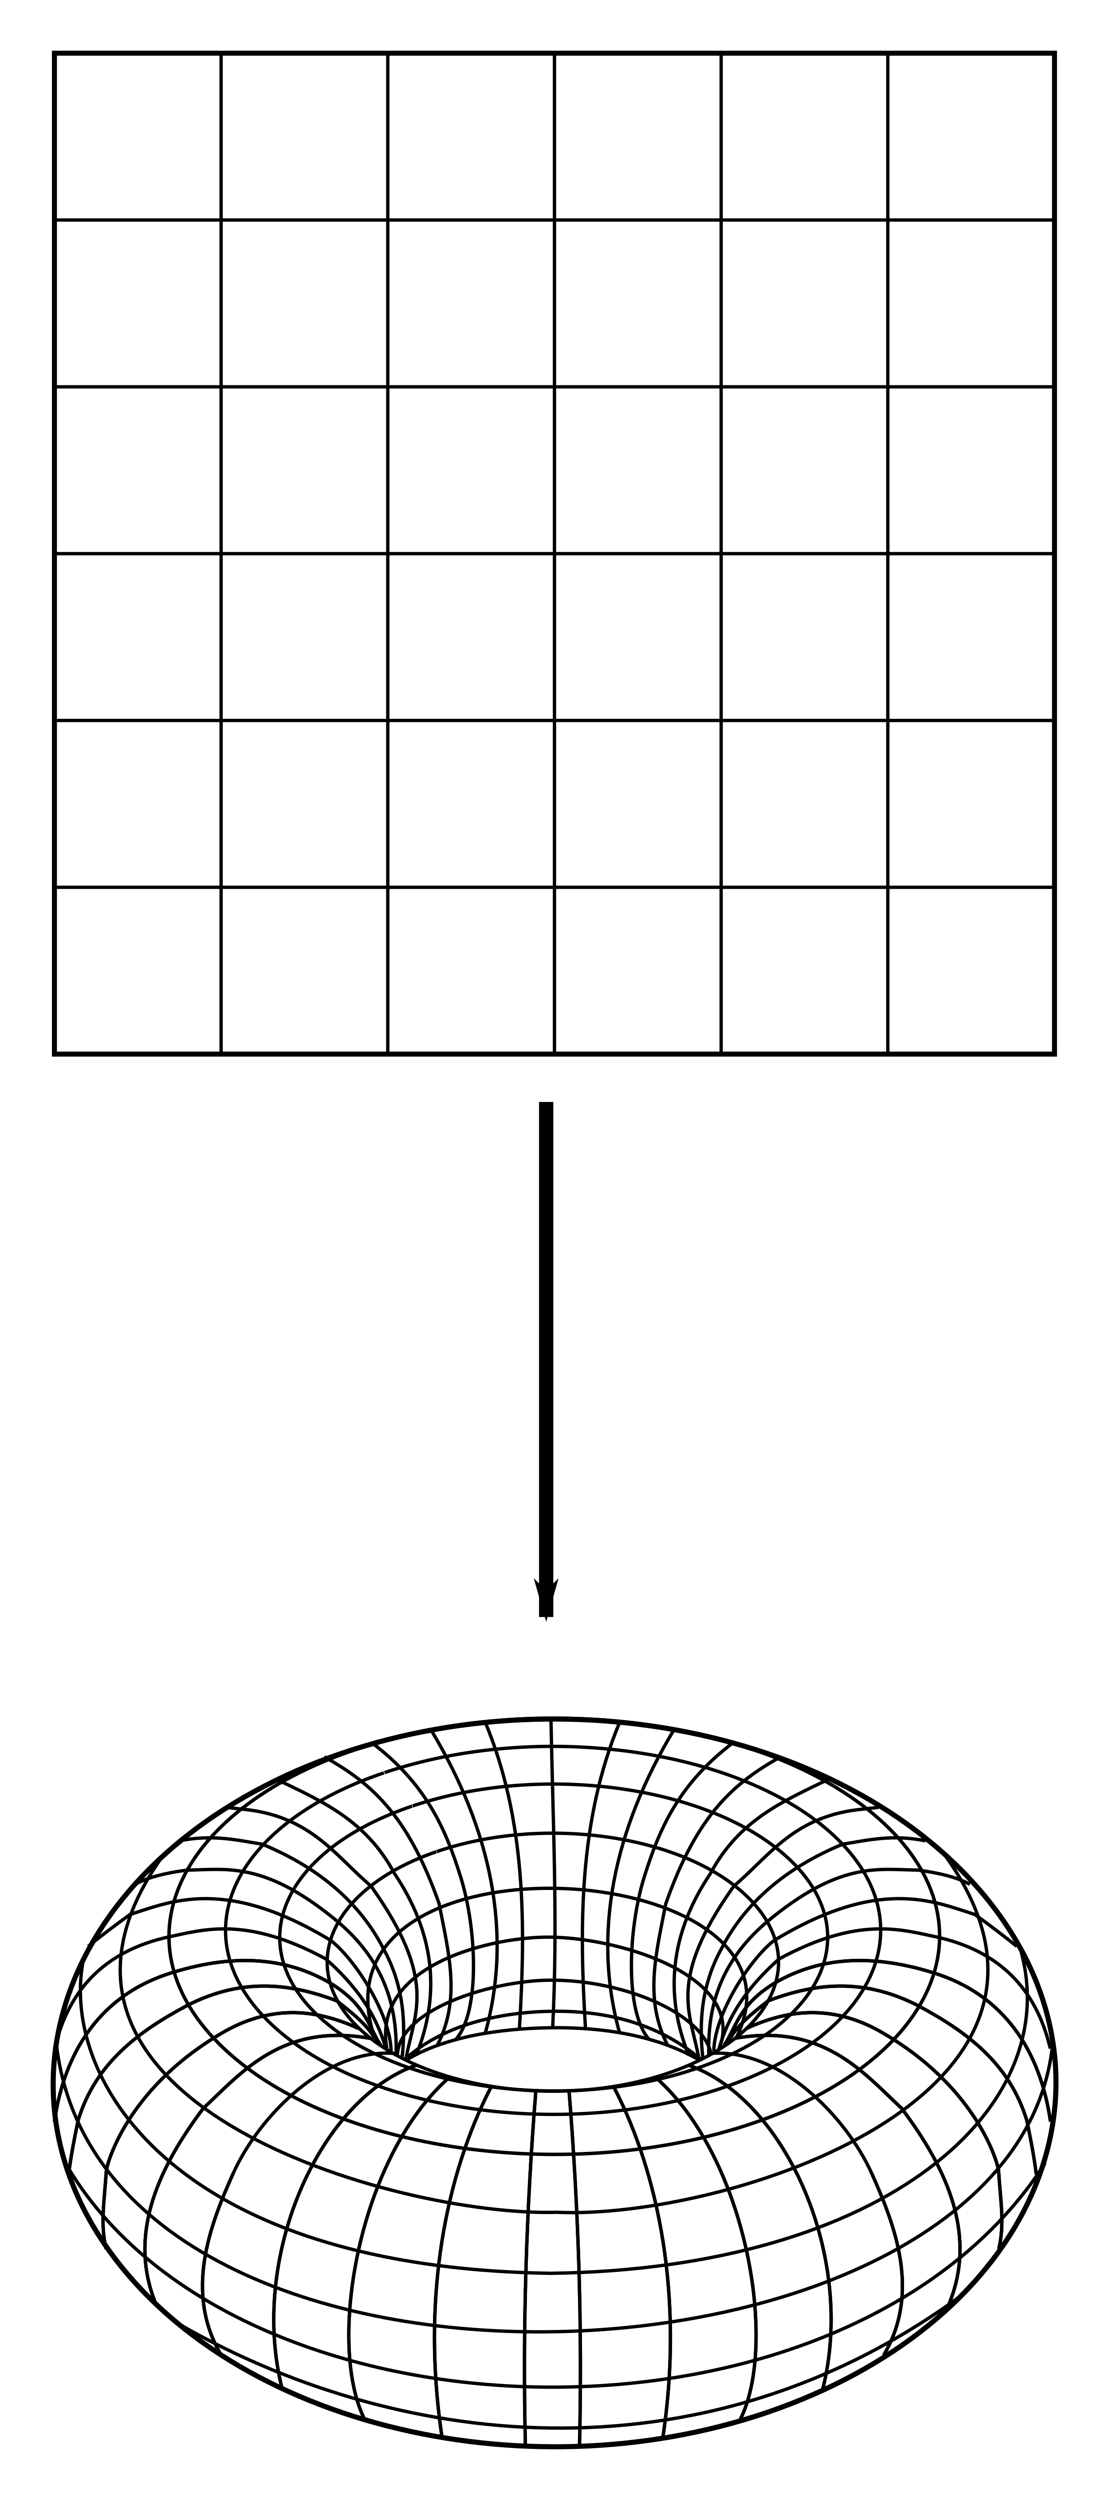 <?xml version="1.0" encoding="UTF-8" standalone="no"?>
<!-- Created with Inkscape (http://www.inkscape.org/) -->

<svg
   xmlns:dc="http://purl.org/dc/elements/1.1/"
   xmlns:cc="http://creativecommons.org/ns#"
   xmlns:rdf="http://www.w3.org/1999/02/22-rdf-syntax-ns#"
   xmlns:svg="http://www.w3.org/2000/svg"
   xmlns="http://www.w3.org/2000/svg"
   xmlns:sodipodi="http://sodipodi.sourceforge.net/DTD/sodipodi-0.dtd"
   xmlns:inkscape="http://www.inkscape.org/namespaces/inkscape"
   width="109.474mm"
   height="246.576mm"
   viewBox="0 0 387.901 873.695"
   id="svg2"
   version="1.1"
   inkscape:version="0.91 r13725"
   sodipodi:docname="latticetotorus.svg">
  <sodipodi:namedview
     id="base"
     pagecolor="#ffffff"
     bordercolor="#666666"
     borderopacity="1.0"
     inkscape:pageopacity="0.0"
     inkscape:pageshadow="2"
     inkscape:zoom="0.7"
     inkscape:cx="123.27591"
     inkscape:cy="379.60997"
     inkscape:document-units="px"
     inkscape:current-layer="layer1"
     showgrid="false"
     inkscape:window-width="1916"
     inkscape:window-height="1041"
     inkscape:window-x="0"
     inkscape:window-y="18"
     inkscape:window-maximized="0"
     fit-margin-top="5"
     fit-margin-left="5"
     fit-margin-right="5"
     fit-margin-bottom="5" />
  <defs
     id="defs4">
    <marker
       inkscape:stockid="Arrow1Lend"
       orient="auto"
       refY="0"
       refX="0"
       id="Arrow1Lend"
       style="overflow:visible"
       inkscape:isstock="true">
      <path
         id="path5454"
         d="M 0,0 5,-5 -12.5,0 5,5 0,0 Z"
         style="fill:#000000;fill-opacity:1;fill-rule:evenodd;stroke:#000000;stroke-width:1pt;stroke-opacity:1"
         transform="matrix(-0.8,0,0,-0.8,-10,0)"
         inkscape:connector-curvature="0" />
    </marker>
  </defs>
  <g
     id="layer1"
     inkscape:groupmode="layer"
     inkscape:label="Layer 1"
     transform="translate(-452.729,183.147)">
    <g
       id="g4936"
       inkscape:label="Grid_Polar:X6:Y6"
       transform="matrix(0.583,0,0,0.583,471.768,-164.556)">
      <g
         id="g4938"
         inkscape:label="MajorXGridlines">
        <path
           id="path4940"
           inkscape:label="MajorXDiv1"
           style="fill:none;stroke:#000000;stroke-width:2"
           d="m 100,0 0,600"
           inkscape:connector-curvature="0" />
        <path
           id="path4942"
           inkscape:label="MajorXDiv2"
           style="fill:none;stroke:#000000;stroke-width:2"
           d="m 200,0 0,600"
           inkscape:connector-curvature="0" />
        <path
           id="path4944"
           inkscape:label="MajorXDiv3"
           style="fill:none;stroke:#000000;stroke-width:2"
           d="m 300,0 0,600"
           inkscape:connector-curvature="0" />
        <path
           id="path4946"
           inkscape:label="MajorXDiv4"
           style="fill:none;stroke:#000000;stroke-width:2"
           d="m 400,0 0,600"
           inkscape:connector-curvature="0" />
        <path
           id="path4948"
           inkscape:label="MajorXDiv5"
           style="fill:none;stroke:#000000;stroke-width:2"
           d="m 500,0 0,600"
           inkscape:connector-curvature="0" />
      </g>
      <g
         id="g4950"
         inkscape:label="MajorYGridlines">
        <path
           id="path4952"
           inkscape:label="MajorYDiv1"
           style="fill:none;stroke:#000000;stroke-width:2"
           d="m 0,100 600,0"
           inkscape:connector-curvature="0" />
        <path
           id="path4954"
           inkscape:label="MajorYDiv2"
           style="fill:none;stroke:#000000;stroke-width:2"
           d="m 0,200 600,0"
           inkscape:connector-curvature="0" />
        <path
           id="path4956"
           inkscape:label="MajorYDiv3"
           style="fill:none;stroke:#000000;stroke-width:2"
           d="m 0,300 600,0"
           inkscape:connector-curvature="0" />
        <path
           id="path4958"
           inkscape:label="MajorYDiv4"
           style="fill:none;stroke:#000000;stroke-width:2"
           d="m 0,400 600,0"
           inkscape:connector-curvature="0" />
        <path
           id="path4960"
           inkscape:label="MajorYDiv5"
           style="fill:none;stroke:#000000;stroke-width:2"
           d="m 0,500 600,0"
           inkscape:connector-curvature="0" />
      </g>
      <rect
         id="rect4962"
         inkscape:label="Border"
         y="0"
         x="0"
         width="600"
         style="fill:none;stroke:#000000;stroke-width:3"
         height="600" />
    </g>
    <g
       id="g5371"
       transform="matrix(1.171,0,0,1.171,463.348,392.267)">
      <path
         sodipodi:nodetypes="csssc"
         id="path4256"
         d="M 79.36,37.154 C 150.27,6.294 242.379,22.956 284.961,74.345 327.542,125.734 304.552,192.487 233.642,223.346 162.733,254.206 70.623,237.544 28.042,186.155 -14.482,134.836 8.982,67.935 79.705,37.008"
         style="fill:none;fill-opacity:1;stroke:#000000;stroke-width:1.52;stroke-miterlimit:4;stroke-opacity:1"
         inkscape:connector-curvature="0" />
      <path
         id="path4290"
         d="m 97.251,30.7 c 54.463,-18.497 125.208,-8.51 157.914,22.292 32.706,30.802 15.047,70.812 -39.416,89.309 C 161.287,160.797 90.541,150.81 57.836,120.008 25.175,89.249 42.722,49.309 97.041,30.772"
         style="fill:none;fill-opacity:1;stroke:#000000;stroke-width:1.031;stroke-miterlimit:4;stroke-opacity:1"
         inkscape:connector-curvature="0" />
      <path
         sodipodi:nodetypes="cc"
         id="path4294"
         d="M 103.25,118 C 79.414,52.548 237.927,61.783 210.875,116.75"
         style="fill:none;fill-rule:evenodd;stroke:#000000;stroke-width:1px;stroke-linecap:butt;stroke-linejoin:miter;stroke-opacity:1"
         inkscape:connector-curvature="0" />
      <path
         sodipodi:nodetypes="cc"
         id="path4298"
         d="m 44,202 c 63.292,36.548 155.229,49.613 234.336,-8.482"
         style="fill:none;fill-rule:evenodd;stroke:#000000;stroke-width:1px;stroke-linecap:butt;stroke-linejoin:miter;stroke-opacity:1"
         inkscape:connector-curvature="0" />
      <path
         sodipodi:nodetypes="cc"
         id="path4304"
         d="m 10.369,154.019 c 50.096,86.961 233.914,91.713 292.742,0.177"
         style="fill:none;fill-rule:evenodd;stroke:#000000;stroke-width:1px;stroke-linecap:butt;stroke-linejoin:miter;stroke-opacity:1"
         inkscape:connector-curvature="0" />
      <path
         sodipodi:nodetypes="cc"
         id="path2165"
         d="M 7.811,118.948 C 21.973,239.346 294.993,226.829 305.375,118.375"
         style="fill:none;fill-rule:evenodd;stroke:#000000;stroke-width:1px;stroke-linecap:butt;stroke-linejoin:miter;stroke-opacity:1"
         inkscape:connector-curvature="0" />
      <path
         sodipodi:nodetypes="ccc"
         id="path2167"
         d="m 16.026,92.677 c -7.738,34.63 24.752,92.747 139.477,94.399 100.159,-1.372 153.877,-49.582 140.184,-96.874"
         style="fill:none;fill-rule:evenodd;stroke:#000000;stroke-width:1px;stroke-linecap:butt;stroke-linejoin:miter;stroke-opacity:1"
         inkscape:connector-curvature="0" />
      <path
         sodipodi:nodetypes="ccc"
         id="path2169"
         d="m 39.714,62.272 c -52.463,73.167 69.288,107.97 117.556,106.596 50.164,2.256 167.136,-34.894 116.142,-106.243"
         style="fill:none;fill-rule:evenodd;stroke:#000000;stroke-width:1px;stroke-linecap:butt;stroke-linejoin:miter;stroke-opacity:1"
         inkscape:connector-curvature="0" />
      <path
         style="fill:none;fill-opacity:1;stroke:#000000;stroke-width:1;stroke-miterlimit:4;stroke-dasharray:none;stroke-opacity:1"
         d="m 105.775,37.654 c 46.302,-15.605 106.448,-7.18 134.253,18.807 27.805,25.987 12.793,59.743 -33.51,75.349 C 160.216,147.416 100.07,138.99 72.265,113.003 44.498,87.051 59.416,53.354 105.596,37.715"
         id="path2171"
         inkscape:connector-curvature="0" />
      <path
         id="path2173"
         d="m 114.196,47.594 c 38.724,-13.014 89.026,-5.987 112.28,15.684 23.254,21.671 10.699,49.821 -28.025,62.835 -38.724,13.014 -89.026,5.987 -112.28,-15.684 C 62.948,88.787 75.424,60.687 114.046,47.644"
         style="fill:none;fill-opacity:1;stroke:#000000;stroke-width:1;stroke-miterlimit:4;stroke-dasharray:none;stroke-opacity:1"
         inkscape:connector-curvature="0" />
      <path
         style="fill:none;fill-opacity:1;stroke:#000000;stroke-width:1;stroke-miterlimit:4;stroke-dasharray:none;stroke-opacity:1"
         d="m 121.367,61.22 c 31.902,-10.942 73.342,-5.034 92.5,13.187 19.158,18.221 8.814,41.889 -23.088,52.831 -31.902,10.942 -73.342,5.034 -92.5,-13.187 C 79.147,95.855 89.426,72.228 121.244,61.262"
         id="path3146"
         inkscape:connector-curvature="0" />
      <path
         sodipodi:nodetypes="csc"
         id="path4117"
         d="M 106.5,120.125 C 101.823,94.641 138.749,86.396 155.75,86.755 177.725,87.218 213.864,98.961 205.75,120.125"
         style="fill:none;fill-rule:evenodd;stroke:#000000;stroke-width:1px;stroke-linecap:butt;stroke-linejoin:miter;stroke-opacity:1"
         inkscape:connector-curvature="0" />
      <path
         style="fill:none;fill-rule:evenodd;stroke:#000000;stroke-width:1;stroke-linecap:butt;stroke-linejoin:miter;stroke-miterlimit:4;stroke-dasharray:none;stroke-opacity:1"
         d="m 109.644,121.732 c 0.773,-13.266 26.91,-21.43 43.479,-22.088 21.955,-0.872 47.718,9.255 50.231,22.088"
         id="path4119"
         sodipodi:nodetypes="csc"
         inkscape:connector-curvature="0" />
      <path
         sodipodi:nodetypes="csc"
         id="path4121"
         d="m 112,123.125 c 11.394,-10.273 28.133,-13.936 43.313,-14.242 15.17,-0.305 31.581,3.005 44.812,14.242"
         style="fill:none;fill-rule:evenodd;stroke:#000000;stroke-width:1px;stroke-linecap:butt;stroke-linejoin:miter;stroke-opacity:1"
         inkscape:connector-curvature="0" />
      <path
         style="fill:none;fill-rule:evenodd;stroke:#000000;stroke-width:1;stroke-linecap:butt;stroke-linejoin:miter;stroke-miterlimit:4;stroke-dasharray:none;stroke-opacity:1"
         d="m 112.039,123.586 c 11.384,-7.064 28.107,-9.584 43.274,-9.794 15.157,-0.21 31.552,2.066 44.772,9.794"
         id="path4123"
         sodipodi:nodetypes="csc"
         inkscape:connector-curvature="0" />
      <path
         sodipodi:nodetypes="cc"
         id="path4125"
         d="m 151,132.5 c -2.861,35.5 -3.999,71 -3.116,106.5"
         style="fill:none;fill-rule:evenodd;stroke:#000000;stroke-width:1px;stroke-linecap:butt;stroke-linejoin:miter;stroke-opacity:1"
         inkscape:connector-curvature="0" />
      <path
         sodipodi:nodetypes="cc"
         id="path4127"
         d="m 137.75,131.25 c -11.238,21.345 -21.836,58.081 -14.75,105"
         style="fill:none;fill-rule:evenodd;stroke:#000000;stroke-width:1px;stroke-linecap:butt;stroke-linejoin:miter;stroke-opacity:1"
         inkscape:connector-curvature="0" />
      <path
         sodipodi:nodetypes="cc"
         id="path4129"
         d="M 125.25,128.5 C 97.981,152.317 88.308,208.375 100,231"
         style="fill:none;fill-rule:evenodd;stroke:#000000;stroke-width:1px;stroke-linecap:butt;stroke-linejoin:miter;stroke-opacity:1"
         inkscape:connector-curvature="0" />
      <path
         sodipodi:nodetypes="ccc"
         id="path4131"
         d="m 114,125 0.5,0.25 c -28.422,10.562 -49.253,57.275 -39.25,96.5"
         style="fill:none;fill-rule:evenodd;stroke:#000000;stroke-width:1px;stroke-linecap:butt;stroke-linejoin:miter;stroke-opacity:1"
         inkscape:connector-curvature="0" />
      <path
         sodipodi:nodetypes="csc"
         id="path4133"
         d="M 109.25,121.5 C 88.306,119.496 68.207,140.325 60.603,157.224 53.577,172.842 45.913,192.806 57,211.5"
         style="fill:none;fill-rule:evenodd;stroke:#000000;stroke-width:1px;stroke-linecap:butt;stroke-linejoin:miter;stroke-opacity:1"
         inkscape:connector-curvature="0" />
      <path
         sodipodi:nodetypes="ccc"
         id="path4135"
         d="M 101.75,117 C 75.273,112.189 63.183,127.092 51.625,137.875 37.197,157.047 29.354,176.414 37.5,196.25"
         style="fill:none;fill-rule:evenodd;stroke:#000000;stroke-width:1px;stroke-linecap:butt;stroke-linejoin:miter;stroke-opacity:1"
         inkscape:connector-curvature="0" />
      <path
         sodipodi:nodetypes="cccc"
         id="path4137"
         d="m 98,114 c -13.037,-6.012 -26.553,-7.067 -41,1.5 -26.259,15.395 -33.39,36.082 -34.293,40.763 -0.643,9.965 -1.841,15.864 -0.091,23.53"
         style="fill:none;fill-rule:evenodd;stroke:#000000;stroke-width:1px;stroke-linecap:butt;stroke-linejoin:miter;stroke-opacity:1"
         inkscape:connector-curvature="0" />
      <path
         sodipodi:nodetypes="ccccc"
         id="path4139"
         d="m 103.177,117.603 c -1.759,-3.877 -6.618,-7.969 -11.667,-11.844 -14.992,-5.711 -29.262,-6.515 -44.724,1.414 -14.518,7.756 -27.346,17.202 -32.527,34.295 -1.122,5.362 -2.172,10.724 -2.828,16.087"
         style="fill:none;fill-rule:evenodd;stroke:#000000;stroke-width:1px;stroke-linecap:butt;stroke-linejoin:miter;stroke-opacity:1"
         inkscape:connector-curvature="0" />
      <path
         sodipodi:nodetypes="cccc"
         id="path4141"
         d="M 104.643,119.03 C 100.949,113.427 100.245,106.932 89.565,100.456 77.355,93.333 62.285,91.214 42.543,97.274 20.756,103.826 10.139,121.143 7.187,141.821"
         style="fill:none;fill-rule:evenodd;stroke:#000000;stroke-width:1px;stroke-linecap:butt;stroke-linejoin:miter;stroke-opacity:1"
         inkscape:connector-curvature="0" />
      <path
         style="fill:none;fill-rule:evenodd;stroke:#000000;stroke-width:1px;stroke-linecap:butt;stroke-linejoin:miter;stroke-opacity:1"
         d="m 151,132.5 c -2.861,35.5 -3.999,71 -3.116,106.5"
         id="path4143"
         sodipodi:nodetypes="cc"
         inkscape:connector-curvature="0" />
      <path
         style="fill:none;fill-rule:evenodd;stroke:#000000;stroke-width:1px;stroke-linecap:butt;stroke-linejoin:miter;stroke-opacity:1"
         d="m 137.75,131.25 c -11.238,21.345 -21.836,58.081 -14.75,105"
         id="path4145"
         sodipodi:nodetypes="cc"
         inkscape:connector-curvature="0" />
      <path
         style="fill:none;fill-rule:evenodd;stroke:#000000;stroke-width:1px;stroke-linecap:butt;stroke-linejoin:miter;stroke-opacity:1"
         d="M 125.25,128.5 C 97.981,152.317 88.308,208.375 100,231"
         id="path4147"
         sodipodi:nodetypes="cc"
         inkscape:connector-curvature="0" />
      <path
         style="fill:none;fill-rule:evenodd;stroke:#000000;stroke-width:1px;stroke-linecap:butt;stroke-linejoin:miter;stroke-opacity:1"
         d="m 114,125 0.5,0.25 c -28.422,10.562 -49.253,57.275 -39.25,96.5"
         id="path4149"
         sodipodi:nodetypes="ccc"
         inkscape:connector-curvature="0" />
      <path
         style="fill:none;fill-rule:evenodd;stroke:#000000;stroke-width:1px;stroke-linecap:butt;stroke-linejoin:miter;stroke-opacity:1"
         d="M 60.603,157.224 C 53.577,172.842 45.913,192.806 57,211.5"
         id="path4151"
         sodipodi:nodetypes="cc"
         inkscape:connector-curvature="0" />
      <path
         style="fill:none;fill-rule:evenodd;stroke:#000000;stroke-width:1px;stroke-linecap:butt;stroke-linejoin:miter;stroke-opacity:1"
         d="M 101.75,117 C 75.273,112.189 63.183,127.092 51.625,137.875 37.197,157.047 29.354,176.414 37.5,196.25"
         id="path4153"
         sodipodi:nodetypes="ccc"
         inkscape:connector-curvature="0" />
      <path
         style="fill:none;fill-rule:evenodd;stroke:#000000;stroke-width:1px;stroke-linecap:butt;stroke-linejoin:miter;stroke-opacity:1"
         d="m 98,114 c -13.037,-6.012 -26.553,-7.067 -41,1.5 -26.259,15.395 -33.39,36.082 -34.293,40.763 -0.643,9.965 -1.841,15.864 -0.091,23.53"
         id="path4155"
         sodipodi:nodetypes="cccc"
         inkscape:connector-curvature="0" />
      <path
         style="fill:none;fill-rule:evenodd;stroke:#000000;stroke-width:1px;stroke-linecap:butt;stroke-linejoin:miter;stroke-opacity:1"
         d="m 103.177,117.603 c -1.759,-3.877 -6.618,-7.969 -11.667,-11.844 -14.992,-5.711 -29.262,-6.515 -44.724,1.414 -14.518,7.756 -27.346,17.202 -32.527,34.295 -1.122,5.362 -2.172,10.724 -2.828,16.087"
         id="path4157"
         sodipodi:nodetypes="ccccc"
         inkscape:connector-curvature="0" />
      <path
         style="fill:none;fill-rule:evenodd;stroke:#000000;stroke-width:1px;stroke-linecap:butt;stroke-linejoin:miter;stroke-opacity:1"
         d="M 104.643,119.03 C 100.949,113.427 100.245,106.932 89.565,100.456 77.355,93.333 62.285,91.214 42.543,97.274 20.756,103.826 10.139,121.143 7.187,141.821"
         id="path4159"
         sodipodi:nodetypes="cccc"
         inkscape:connector-curvature="0" />
      <path
         sodipodi:nodetypes="cccc"
         id="path4161"
         d="m 106.25,120.25 c -2.036,-7.262 -6.096,-16.449 -18,-27 C 64.48,80.39 51.853,84.471 41,86.75 22.754,90.837 11.496,101.913 7.25,120"
         style="fill:none;fill-rule:evenodd;stroke:#000000;stroke-width:1px;stroke-linecap:butt;stroke-linejoin:miter;stroke-opacity:1"
         inkscape:connector-curvature="0" />
      <path
         sodipodi:nodetypes="cccc"
         id="path4165"
         d="m 107.75,120.75 c -0.16,-10.917 -10.68,-27.333 -18,-33 C 58.347,68.708 42.095,76.062 29.75,80 c -4.876,3.521 -8.956,6.645 -12.5,9.5"
         style="fill:none;fill-rule:evenodd;stroke:#000000;stroke-width:1px;stroke-linecap:butt;stroke-linejoin:miter;stroke-opacity:1"
         inkscape:connector-curvature="0" />
      <path
         sodipodi:nodetypes="cccc"
         id="path4167"
         d="M 109.25,121.75 C 109.6,108.56 106.471,94.778 92.25,82.5 70.147,63.955 58.692,66.569 46.75,66.75 40.202,67.601 34.917,68.959 31.25,71"
         style="fill:none;fill-rule:evenodd;stroke:#000000;stroke-width:1px;stroke-linecap:butt;stroke-linejoin:miter;stroke-opacity:1"
         inkscape:connector-curvature="0" />
      <path
         sodipodi:nodetypes="cccc"
         id="path4169"
         d="m 111,123 c 1.204,-10.398 0.574,-21.69 -5.5,-32.75 C 98.407,76.506 86.343,66.077 69.25,59 61.68,57.817 54.615,56.003 44.5,58"
         style="fill:none;fill-rule:evenodd;stroke:#000000;stroke-width:1px;stroke-linecap:butt;stroke-linejoin:miter;stroke-opacity:1"
         inkscape:connector-curvature="0" />
      <path
         sodipodi:nodetypes="cccc"
         id="path4171"
         d="m 112.25,122.75 c 2.477,-13.515 9.502,-23.165 -10.5,-51.25 -10.917,-9.229 -18.147,-21.223 -39,-23 L 58.5,48"
         style="fill:none;fill-rule:evenodd;stroke:#000000;stroke-width:1px;stroke-linecap:butt;stroke-linejoin:miter;stroke-opacity:1"
         inkscape:connector-curvature="0" />
      <path
         sodipodi:nodetypes="ccc"
         id="path4173"
         d="m 115.25,122 c 7.384,-18.413 5.449,-36.504 -6.5,-54.25 -8.544,-16.024 -21.935,-21.664 -35,-28"
         style="fill:none;fill-rule:evenodd;stroke:#000000;stroke-width:1px;stroke-linecap:butt;stroke-linejoin:miter;stroke-opacity:1"
         inkscape:connector-curvature="0" />
      <path
         sodipodi:nodetypes="ccc"
         id="path4175"
         d="m 121.407,119.297 c 7.317,-13.965 3.563,-27.66 0.686,-42.53 C 112.576,49.598 101.213,40.483 87.798,32.927"
         style="fill:none;fill-rule:evenodd;stroke:#000000;stroke-width:1px;stroke-linecap:butt;stroke-linejoin:miter;stroke-opacity:1"
         inkscape:connector-curvature="0" />
      <path
         sodipodi:nodetypes="csc"
         id="path4177"
         d="m 101.94,28.684 c 16.22,12.285 22.046,25.588 26.595,40.124 4.834,15.449 5.872,40.34 -1.514,48.536"
         style="fill:none;fill-rule:evenodd;stroke:#000000;stroke-width:1px;stroke-linecap:butt;stroke-linejoin:miter;stroke-opacity:1"
         inkscape:connector-curvature="0" />
      <path
         sodipodi:nodetypes="cc"
         id="path4179"
         d="M 135.881,115.387 C 144.126,85.796 137.695,54.734 119.617,24.795"
         style="fill:none;fill-rule:evenodd;stroke:#000000;stroke-width:1px;stroke-linecap:butt;stroke-linejoin:miter;stroke-opacity:1"
         inkscape:connector-curvature="0" />
      <path
         sodipodi:nodetypes="cc"
         id="path4181"
         d="m 135.799,22.445 c 12.269,29.247 12.145,60.814 10.296,91.32"
         style="fill:none;fill-rule:evenodd;stroke:#000000;stroke-width:1px;stroke-linecap:butt;stroke-linejoin:miter;stroke-opacity:1"
         inkscape:connector-curvature="0" />
      <path
         sodipodi:nodetypes="cc"
         id="path4183"
         d="m 156,114 c 1.597,-31.186 0.079,-61.749 -0.5,-92.5"
         style="fill:none;fill-rule:evenodd;stroke:#000000;stroke-width:1px;stroke-linecap:butt;stroke-linejoin:miter;stroke-opacity:1"
         inkscape:connector-curvature="0" />
      <path
         style="fill:none;fill-rule:evenodd;stroke:#000000;stroke-width:1px;stroke-linecap:butt;stroke-linejoin:miter;stroke-opacity:1"
         d="m 160.897,132.5 c 2.861,35.5 3.999,71 3.116,106.5"
         id="path4185"
         sodipodi:nodetypes="cc"
         inkscape:connector-curvature="0" />
      <path
         style="fill:none;fill-rule:evenodd;stroke:#000000;stroke-width:1px;stroke-linecap:butt;stroke-linejoin:miter;stroke-opacity:1"
         d="m 174.147,131.25 c 11.238,21.345 21.836,58.081 14.75,105"
         id="path4187"
         sodipodi:nodetypes="cc"
         inkscape:connector-curvature="0" />
      <path
         style="fill:none;fill-rule:evenodd;stroke:#000000;stroke-width:1px;stroke-linecap:butt;stroke-linejoin:miter;stroke-opacity:1"
         d="m 186.647,128.5 c 27.269,23.817 36.942,79.875 25.25,102.5"
         id="path4189"
         sodipodi:nodetypes="cc"
         inkscape:connector-curvature="0" />
      <path
         style="fill:none;fill-rule:evenodd;stroke:#000000;stroke-width:1px;stroke-linecap:butt;stroke-linejoin:miter;stroke-opacity:1"
         d="m 197.897,125 -0.5,0.25 c 28.422,10.562 49.253,57.275 39.25,96.5"
         id="path4191"
         sodipodi:nodetypes="ccc"
         inkscape:connector-curvature="0" />
      <path
         style="fill:none;fill-rule:evenodd;stroke:#000000;stroke-width:1px;stroke-linecap:butt;stroke-linejoin:miter;stroke-opacity:1"
         d="m 202.647,121.5 c 20.944,-2.004 41.043,18.825 48.647,35.724 7.026,15.617 14.69,35.582 3.603,54.276"
         id="path4193"
         sodipodi:nodetypes="csc"
         inkscape:connector-curvature="0" />
      <path
         style="fill:none;fill-rule:evenodd;stroke:#000000;stroke-width:1px;stroke-linecap:butt;stroke-linejoin:miter;stroke-opacity:1"
         d="m 210.147,117 c 26.477,-4.811 38.567,10.092 50.125,20.875 14.428,19.172 22.271,38.539 14.125,58.375"
         id="path4195"
         sodipodi:nodetypes="ccc"
         inkscape:connector-curvature="0" />
      <path
         style="fill:none;fill-rule:evenodd;stroke:#000000;stroke-width:1px;stroke-linecap:butt;stroke-linejoin:miter;stroke-opacity:1"
         d="m 213.897,114 c 13.037,-6.012 26.553,-7.067 41,1.5 26.259,15.395 33.39,36.082 34.293,40.763 0.643,9.965 1.841,15.864 0.091,23.53"
         id="path4197"
         sodipodi:nodetypes="cccc"
         inkscape:connector-curvature="0" />
      <path
         style="fill:none;fill-rule:evenodd;stroke:#000000;stroke-width:1px;stroke-linecap:butt;stroke-linejoin:miter;stroke-opacity:1"
         d="m 208.72,117.603 c 1.759,-3.877 6.618,-7.969 11.667,-11.844 14.992,-5.711 29.262,-6.515 44.724,1.414 14.518,7.756 27.346,17.202 32.527,34.295 1.122,5.362 2.172,10.724 2.828,16.087"
         id="path4199"
         sodipodi:nodetypes="ccccc"
         inkscape:connector-curvature="0" />
      <path
         style="fill:none;fill-rule:evenodd;stroke:#000000;stroke-width:1px;stroke-linecap:butt;stroke-linejoin:miter;stroke-opacity:1"
         d="m 207.254,119.03 c 3.694,-5.603 4.398,-12.098 15.078,-18.574 12.21,-7.122 27.28,-9.241 47.023,-3.182 21.786,6.553 32.403,23.869 35.355,44.548"
         id="path4201"
         sodipodi:nodetypes="cccc"
         inkscape:connector-curvature="0" />
      <path
         sodipodi:nodetypes="cc"
         id="path4203"
         d="m 160.897,132.5 c 2.861,35.5 3.999,71 3.116,106.5"
         style="fill:none;fill-rule:evenodd;stroke:#000000;stroke-width:1px;stroke-linecap:butt;stroke-linejoin:miter;stroke-opacity:1"
         inkscape:connector-curvature="0" />
      <path
         sodipodi:nodetypes="cc"
         id="path4205"
         d="m 174.147,131.25 c 11.238,21.345 21.836,58.081 14.75,105"
         style="fill:none;fill-rule:evenodd;stroke:#000000;stroke-width:1px;stroke-linecap:butt;stroke-linejoin:miter;stroke-opacity:1"
         inkscape:connector-curvature="0" />
      <path
         sodipodi:nodetypes="cc"
         id="path4207"
         d="m 186.647,128.5 c 27.269,23.817 36.942,79.875 25.25,102.5"
         style="fill:none;fill-rule:evenodd;stroke:#000000;stroke-width:1px;stroke-linecap:butt;stroke-linejoin:miter;stroke-opacity:1"
         inkscape:connector-curvature="0" />
      <path
         sodipodi:nodetypes="ccc"
         id="path4209"
         d="m 197.897,125 -0.5,0.25 c 28.422,10.562 49.253,57.275 39.25,96.5"
         style="fill:none;fill-rule:evenodd;stroke:#000000;stroke-width:1px;stroke-linecap:butt;stroke-linejoin:miter;stroke-opacity:1"
         inkscape:connector-curvature="0" />
      <path
         sodipodi:nodetypes="cc"
         id="path4211"
         d="m 251.293,157.224 c 7.026,15.617 14.69,35.582 3.603,54.276"
         style="fill:none;fill-rule:evenodd;stroke:#000000;stroke-width:1px;stroke-linecap:butt;stroke-linejoin:miter;stroke-opacity:1"
         inkscape:connector-curvature="0" />
      <path
         sodipodi:nodetypes="ccc"
         id="path4213"
         d="m 210.147,117 c 26.477,-4.811 38.567,10.092 50.125,20.875 14.428,19.172 22.271,38.539 14.125,58.375"
         style="fill:none;fill-rule:evenodd;stroke:#000000;stroke-width:1px;stroke-linecap:butt;stroke-linejoin:miter;stroke-opacity:1"
         inkscape:connector-curvature="0" />
      <path
         sodipodi:nodetypes="cccc"
         id="path4215"
         d="m 213.897,114 c 13.037,-6.012 26.553,-7.067 41,1.5 26.259,15.395 33.39,36.082 34.293,40.763 0.643,9.965 1.841,15.864 0.091,23.53"
         style="fill:none;fill-rule:evenodd;stroke:#000000;stroke-width:1px;stroke-linecap:butt;stroke-linejoin:miter;stroke-opacity:1"
         inkscape:connector-curvature="0" />
      <path
         sodipodi:nodetypes="ccccc"
         id="path4217"
         d="m 208.72,117.603 c 1.759,-3.877 6.618,-7.969 11.667,-11.844 14.992,-5.711 29.262,-6.515 44.724,1.414 14.518,7.756 27.346,17.202 32.527,34.295 1.122,5.362 2.172,10.724 2.828,16.087"
         style="fill:none;fill-rule:evenodd;stroke:#000000;stroke-width:1px;stroke-linecap:butt;stroke-linejoin:miter;stroke-opacity:1"
         inkscape:connector-curvature="0" />
      <path
         sodipodi:nodetypes="cccc"
         id="path4219"
         d="m 207.254,119.03 c 3.694,-5.603 4.398,-12.098 15.078,-18.574 12.21,-7.122 27.28,-9.241 47.023,-3.182 21.786,6.553 32.403,23.869 35.355,44.548"
         style="fill:none;fill-rule:evenodd;stroke:#000000;stroke-width:1px;stroke-linecap:butt;stroke-linejoin:miter;stroke-opacity:1"
         inkscape:connector-curvature="0" />
      <path
         style="fill:none;fill-rule:evenodd;stroke:#000000;stroke-width:1px;stroke-linecap:butt;stroke-linejoin:miter;stroke-opacity:1"
         d="m 205.647,120.25 c 2.036,-7.262 6.096,-16.449 18,-27 23.77,-12.86 36.397,-8.779 47.25,-6.5 18.246,4.087 29.504,15.163 33.75,33.25"
         id="path4221"
         sodipodi:nodetypes="cccc"
         inkscape:connector-curvature="0" />
      <path
         style="fill:none;fill-rule:evenodd;stroke:#000000;stroke-width:1px;stroke-linecap:butt;stroke-linejoin:miter;stroke-opacity:1"
         d="m 204.147,120.75 c 0.16,-10.917 10.68,-27.333 18,-33 31.403,-19.042 47.655,-11.688 60,-7.75 4.876,3.521 8.956,6.645 12.5,9.5"
         id="path4223"
         sodipodi:nodetypes="cccc"
         inkscape:connector-curvature="0" />
      <path
         style="fill:none;fill-rule:evenodd;stroke:#000000;stroke-width:1px;stroke-linecap:butt;stroke-linejoin:miter;stroke-opacity:1"
         d="m 202.647,121.75 c -0.35,-13.19 2.779,-26.972 17,-39.25 22.103,-18.545 33.558,-15.931 45.5,-15.75 6.548,0.851 11.833,2.209 15.5,4.25"
         id="path4225"
         sodipodi:nodetypes="cccc"
         inkscape:connector-curvature="0" />
      <path
         style="fill:none;fill-rule:evenodd;stroke:#000000;stroke-width:1px;stroke-linecap:butt;stroke-linejoin:miter;stroke-opacity:1"
         d="m 200.897,123 c -1.204,-10.398 -0.574,-21.69 5.5,-32.75 7.093,-13.744 19.157,-24.173 36.25,-31.25 7.57,-1.183 14.635,-2.997 24.75,-1"
         id="path4227"
         sodipodi:nodetypes="cccc"
         inkscape:connector-curvature="0" />
      <path
         style="fill:none;fill-rule:evenodd;stroke:#000000;stroke-width:1px;stroke-linecap:butt;stroke-linejoin:miter;stroke-opacity:1"
         d="m 199.647,122.75 c -2.477,-13.515 -9.502,-23.165 10.5,-51.25 10.917,-9.229 18.147,-21.223 39,-23 l 4.25,-0.5"
         id="path4229"
         sodipodi:nodetypes="cccc"
         inkscape:connector-curvature="0" />
      <path
         style="fill:none;fill-rule:evenodd;stroke:#000000;stroke-width:1px;stroke-linecap:butt;stroke-linejoin:miter;stroke-opacity:1"
         d="m 196.647,122 c -7.384,-18.413 -5.449,-36.504 6.5,-54.25 8.544,-16.024 21.935,-21.664 35,-28"
         id="path4231"
         sodipodi:nodetypes="ccc"
         inkscape:connector-curvature="0" />
      <path
         style="fill:none;fill-rule:evenodd;stroke:#000000;stroke-width:1px;stroke-linecap:butt;stroke-linejoin:miter;stroke-opacity:1"
         d="M 190.49,119.297 C 183.173,105.333 186.927,91.637 189.804,76.767 199.321,49.598 210.683,40.483 224.099,32.927"
         id="path4233"
         sodipodi:nodetypes="ccc"
         inkscape:connector-curvature="0" />
      <path
         style="fill:none;fill-rule:evenodd;stroke:#000000;stroke-width:1px;stroke-linecap:butt;stroke-linejoin:miter;stroke-opacity:1"
         d="m 209.957,28.684 c -16.22,12.285 -22.046,25.588 -26.595,40.124 -4.834,15.449 -5.872,40.34 1.514,48.536"
         id="path4235"
         sodipodi:nodetypes="csc"
         inkscape:connector-curvature="0" />
      <path
         style="fill:none;fill-rule:evenodd;stroke:#000000;stroke-width:1px;stroke-linecap:butt;stroke-linejoin:miter;stroke-opacity:1"
         d="M 176.016,115.387 C 167.77,85.796 174.202,54.734 192.279,24.795"
         id="path4237"
         sodipodi:nodetypes="cc"
         inkscape:connector-curvature="0" />
      <path
         style="fill:none;fill-rule:evenodd;stroke:#000000;stroke-width:1px;stroke-linecap:butt;stroke-linejoin:miter;stroke-opacity:1"
         d="m 176.098,22.445 c -12.269,29.247 -12.145,60.814 -10.296,91.32"
         id="path4239"
         sodipodi:nodetypes="cc"
         inkscape:connector-curvature="0" />
    </g>
    <path
       style="fill:none;fill-rule:evenodd;stroke:#000000;stroke-width:5;stroke-linecap:butt;stroke-linejoin:miter;stroke-miterlimit:4;stroke-dasharray:none;stroke-opacity:1;marker-end:url(#Arrow1Lend)"
       d="m 643.766,201.968 0,180"
       id="path5445"
       inkscape:connector-curvature="0" />
  </g>
</svg>
